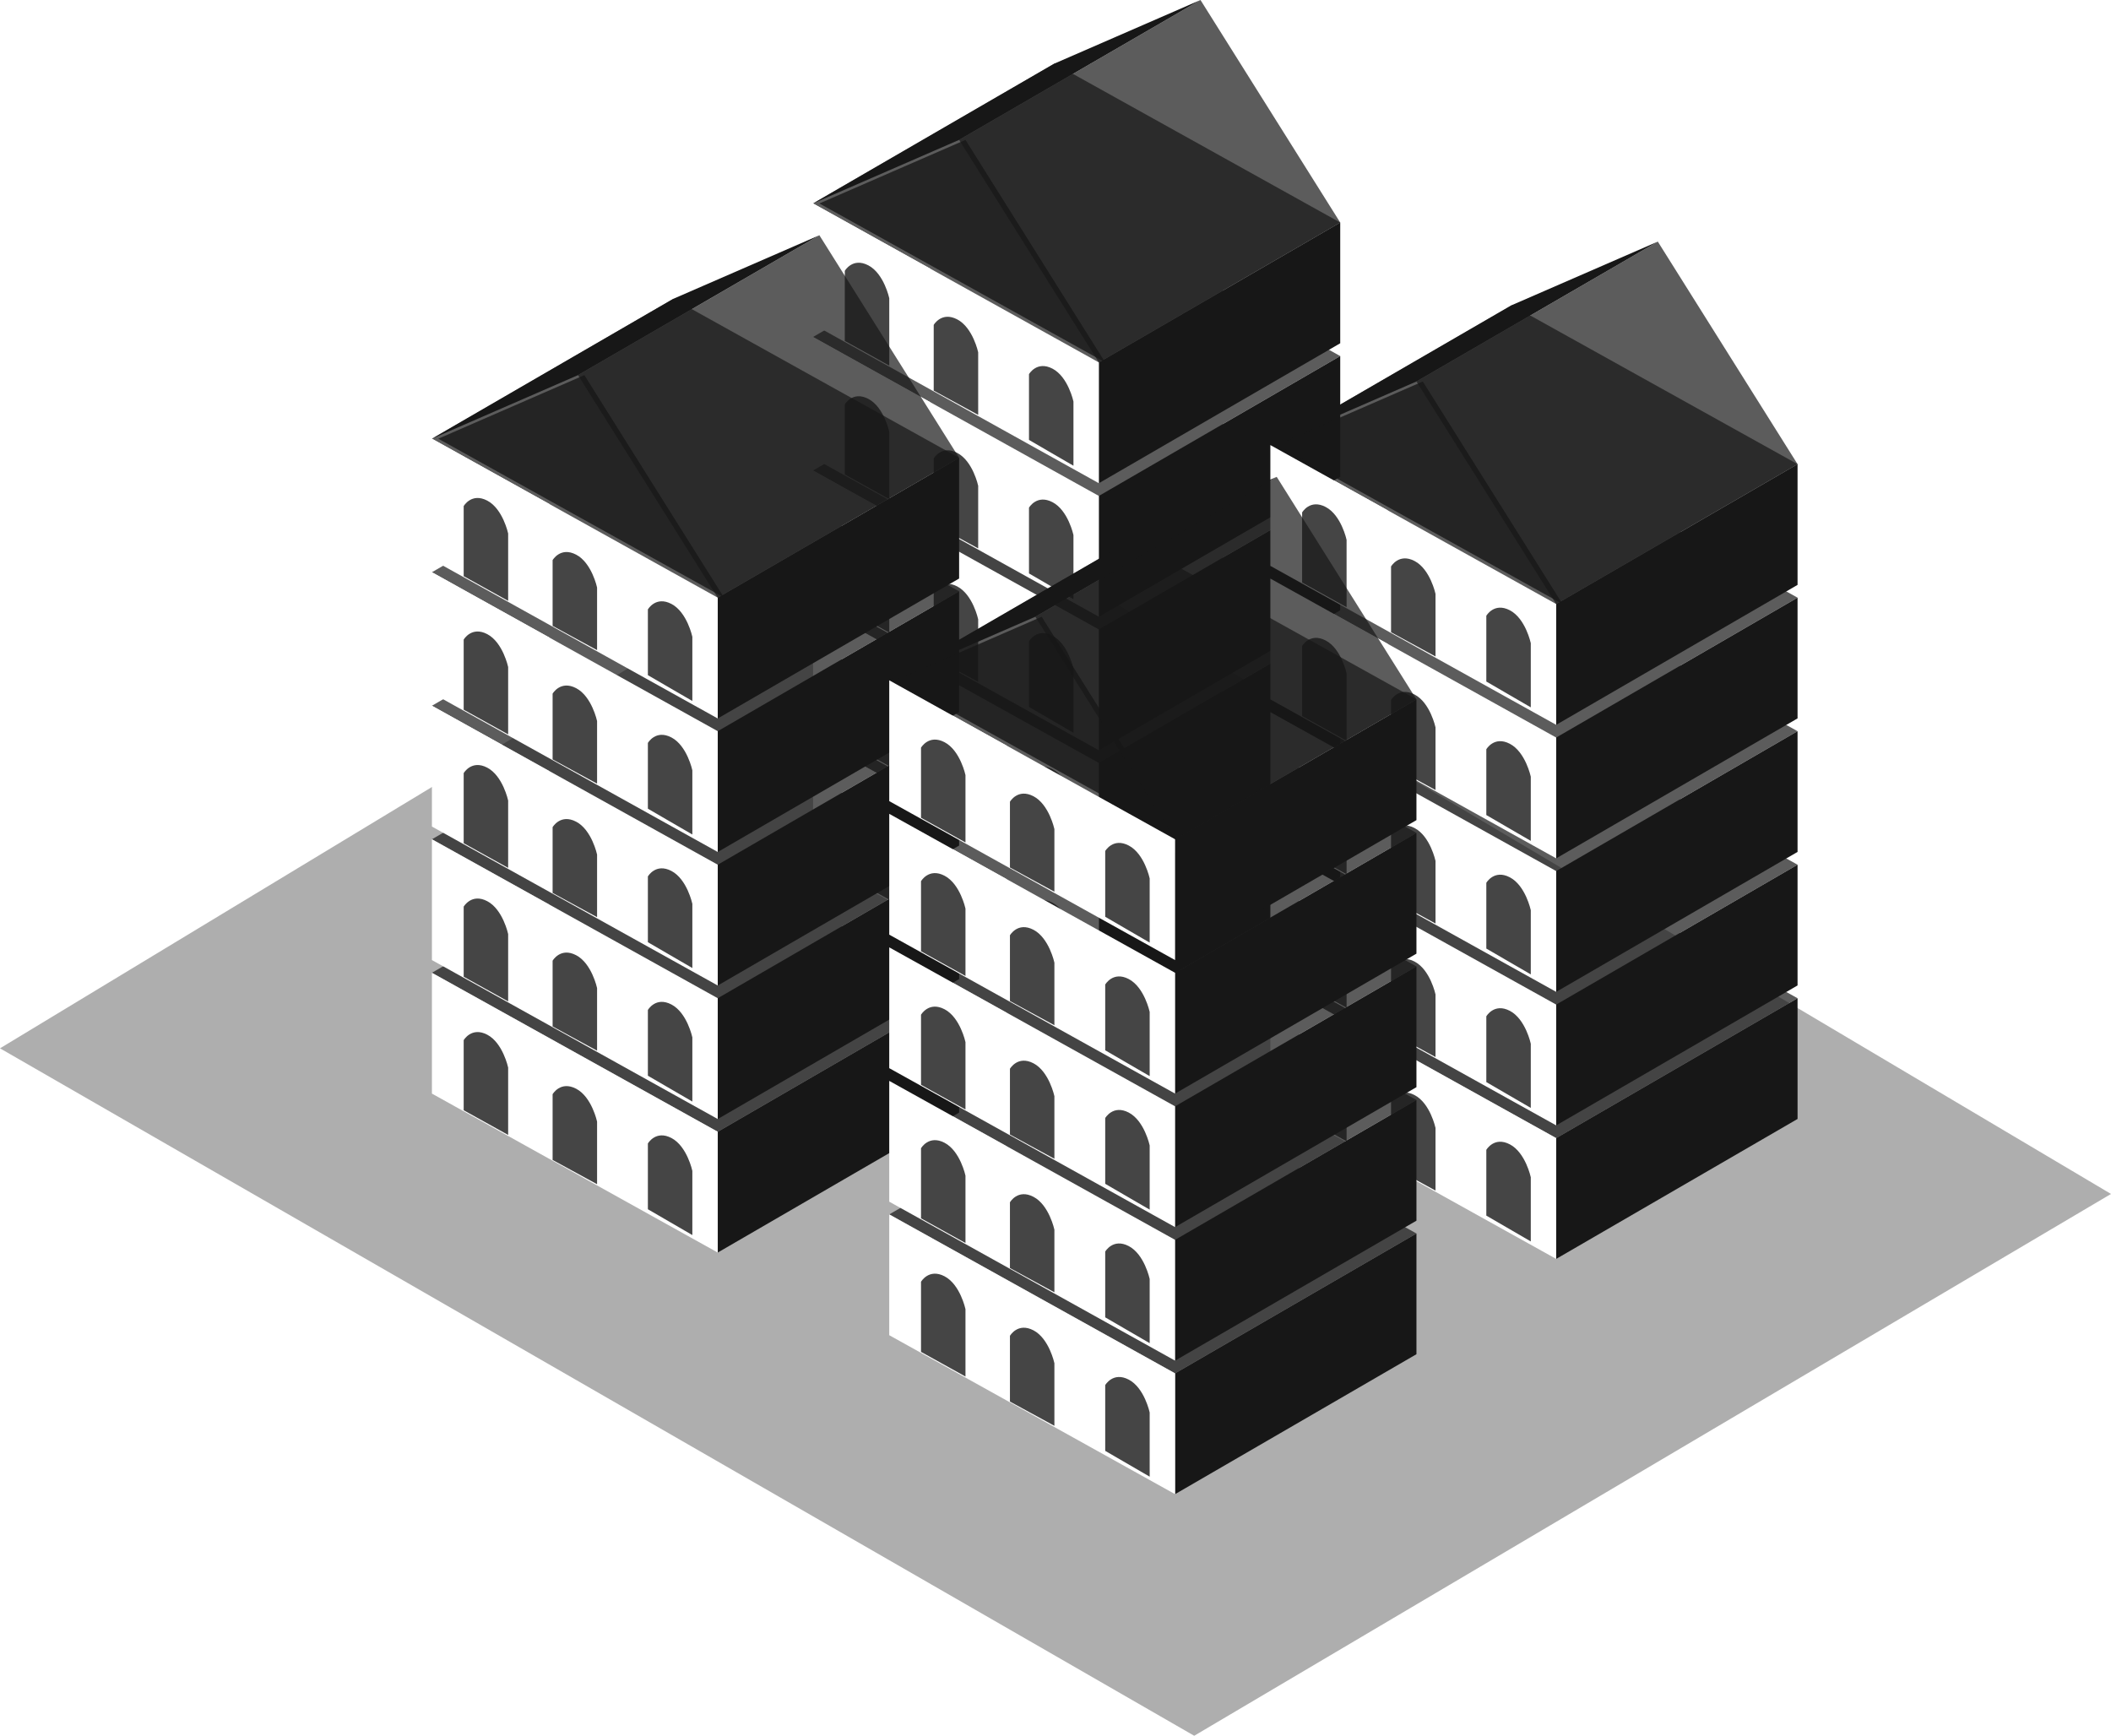 <svg width="332" height="273" viewBox="0 0 332 273" fill="none" xmlns="http://www.w3.org/2000/svg">
<path opacity="0.5" fill-rule="evenodd" clip-rule="evenodd" d="M0 164.88L145.25 77L332 187.783L187.814 273L0 164.88Z" fill="#171717" fill-opacity="0.7"/>
<g filter="url(#filter0_b_54_1684)">
<path fill-rule="evenodd" clip-rule="evenodd" d="M192.288 45.717L210.779 35L165.826 10L127.866 32L146.357 42.283L127.866 53L146.357 63.283L127.866 74L146.357 84.284L127.866 95L146.357 105.284L127.866 116L172.819 141L210.779 119L192.288 108.716L210.779 98L192.288 87.716L210.779 77L192.288 66.716L210.779 56L192.288 45.717Z" fill="#171717" fill-opacity="0.7"/>
</g>
<path fill-rule="evenodd" clip-rule="evenodd" d="M188.802 0L150.842 22L127.866 32L165.826 10L188.802 0ZM210.779 35L172.819 57V76L210.779 53.989V35ZM172.819 78L210.779 56V74.99L172.819 97V78ZM210.779 77L172.819 99V118L210.779 95.99V77ZM172.819 120L210.779 98V116.989L172.819 139V120ZM172.819 141L210.779 119V137.989L172.819 160V141Z" fill="#171717"/>
<path fill-rule="evenodd" clip-rule="evenodd" d="M172.819 57L127.866 32V51L172.819 76V57ZM127.866 53L172.819 78V97L127.866 72V53ZM172.819 99L127.866 74V93L172.819 118V99ZM127.866 95L172.819 120V139L127.866 114V95ZM127.866 116L172.819 141V160L127.866 135V116Z" fill="white"/>
<g filter="url(#filter1_i_54_1684)">
<path fill-rule="evenodd" clip-rule="evenodd" d="M172.819 57L127.866 32L150.842 22L172.819 57ZM131.862 42.597C131.862 42.597 133.096 40.442 135.564 41.735C138.032 43.028 138.855 46.907 138.855 46.907V57.5L131.862 53.621V42.597ZM135.564 62.735C133.096 61.442 131.862 63.597 131.862 63.597V74.621L138.855 78.5V67.907C138.855 67.907 138.032 64.028 135.564 62.735ZM131.862 84.597C131.862 84.597 133.096 82.442 135.564 83.735C138.032 85.028 138.855 88.907 138.855 88.907V99.5L131.862 95.621V84.597ZM135.564 104.735C133.096 103.442 131.862 105.597 131.862 105.597V116.621L138.855 120.5V109.907C138.855 109.907 138.032 106.028 135.564 104.735ZM135.564 125.735C133.096 124.442 131.862 126.597 131.862 126.597V137.621L138.855 141.5V130.907C138.855 130.907 138.032 127.028 135.564 125.735ZM149.549 134.235C147.081 132.942 145.847 135.097 145.847 135.097V145.44L152.84 149.25V139.407C152.84 139.407 152.017 135.528 149.549 134.235ZM160.831 142.847C160.831 142.847 162.065 140.692 164.533 141.985C167.001 143.278 167.824 147.157 167.824 147.157V157.25L160.831 153.19V142.847ZM145.847 114.097C145.847 114.097 147.081 111.942 149.549 113.235C152.017 114.528 152.84 118.407 152.84 118.407V128.25L145.847 124.44V114.097ZM164.533 120.985C162.065 119.692 160.831 121.847 160.831 121.847V132.19L167.824 136.25V126.157C167.824 126.157 167.001 122.278 164.533 120.985ZM149.549 92.235C147.081 90.942 145.847 93.097 145.847 93.097V103.44L152.84 107.25V97.407C152.84 97.407 152.017 93.528 149.549 92.235ZM160.831 100.847C160.831 100.847 162.065 98.692 164.533 99.985C167.001 101.278 167.824 105.157 167.824 105.157V115.25L160.831 111.19V100.847ZM145.847 72.097C145.847 72.097 147.081 69.942 149.549 71.235C152.017 72.528 152.84 76.407 152.84 76.407V86.25L145.847 82.44V72.097ZM164.533 78.985C162.065 77.692 160.831 79.847 160.831 79.847V90.19L167.824 94.25V84.157C167.824 84.157 167.001 80.278 164.533 78.985ZM149.549 50.235C147.081 48.942 145.847 51.097 145.847 51.097V61.44L152.84 65.25V55.407C152.84 55.407 152.017 51.528 149.549 50.235ZM160.831 58.847C160.831 58.847 162.065 56.692 164.533 57.985C167.001 59.278 167.824 63.157 167.824 63.157V73.25L160.831 69.19V58.847Z" fill="#171717" fill-opacity="0.8"/>
</g>
<g filter="url(#filter2_b_54_1684)">
<path fill-rule="evenodd" clip-rule="evenodd" d="M150.842 22L188.802 0L210.779 35L172.819 57L150.842 22Z" fill="#171717" fill-opacity="0.7"/>
</g>
<g filter="url(#filter3_b_54_1684)">
<path fill-rule="evenodd" clip-rule="evenodd" d="M132.351 82.716L150.842 72L105.889 47L67.929 69L86.42 79.284L67.929 90L86.42 100.284L67.929 111L86.42 121.284L67.929 132L86.42 142.284L67.929 153L112.882 178L150.842 156L132.351 145.716L150.842 135L132.351 124.716L150.842 114L132.351 103.716L150.842 93L132.351 82.716Z" fill="#171717" fill-opacity="0.7"/>
</g>
<path fill-rule="evenodd" clip-rule="evenodd" d="M128.865 37L90.905 59L67.929 69L105.889 47L128.865 37ZM150.842 72L112.882 94V113L150.842 90.99V72ZM112.882 115L150.842 93V111.989L112.882 134V115ZM150.842 114L112.882 136V155L150.842 132.989V114ZM112.882 157L150.842 135V153.989L112.882 176V157ZM112.882 178L150.842 156V174.989L112.882 197V178Z" fill="#171717"/>
<path fill-rule="evenodd" clip-rule="evenodd" d="M112.882 94L67.929 69V88L112.882 113V94ZM67.929 90L112.882 115V134L67.929 109V90ZM112.882 136L67.929 111V130L112.882 155V136ZM67.929 132L112.882 157V176L67.929 151V132ZM67.929 153L112.882 178V197L67.929 172V153Z" fill="white"/>
<g filter="url(#filter4_i_54_1684)">
<path fill-rule="evenodd" clip-rule="evenodd" d="M112.882 94L67.929 69L90.905 59L112.882 94ZM71.925 79.597C71.925 79.597 73.159 77.442 75.627 78.735C78.095 80.028 78.917 83.907 78.917 83.907V94.5L71.925 90.621V79.597ZM75.627 99.735C73.159 98.442 71.925 100.597 71.925 100.597V111.621L78.917 115.5V104.907C78.917 104.907 78.095 101.028 75.627 99.735ZM71.925 121.597C71.925 121.597 73.159 119.442 75.627 120.735C78.095 122.028 78.917 125.907 78.917 125.907V136.5L71.925 132.621V121.597ZM75.627 141.735C73.159 140.442 71.925 142.597 71.925 142.597V153.621L78.917 157.5V146.907C78.917 146.907 78.095 143.028 75.627 141.735ZM75.627 162.735C73.159 161.442 71.925 163.597 71.925 163.597V174.621L78.917 178.5V167.907C78.917 167.907 78.095 164.028 75.627 162.735ZM89.612 171.235C87.144 169.942 85.91 172.097 85.91 172.097V182.44L92.903 186.25V176.407C92.903 176.407 92.08 172.528 89.612 171.235ZM100.894 179.847C100.894 179.847 102.128 177.692 104.596 178.985C107.064 180.278 107.887 184.157 107.887 184.157V194.25L100.894 190.19V179.847ZM85.91 151.097C85.91 151.097 87.144 148.942 89.612 150.235C92.08 151.528 92.903 155.407 92.903 155.407V165.25L85.91 161.44V151.097ZM104.596 157.985C102.128 156.692 100.894 158.847 100.894 158.847V169.19L107.887 173.25V163.157C107.887 163.157 107.064 159.278 104.596 157.985ZM89.612 129.235C87.144 127.942 85.91 130.097 85.91 130.097V140.44L92.903 144.25V134.407C92.903 134.407 92.08 130.528 89.612 129.235ZM100.894 137.847C100.894 137.847 102.128 135.692 104.596 136.985C107.064 138.278 107.887 142.157 107.887 142.157V152.25L100.894 148.19V137.847ZM85.91 109.097C85.91 109.097 87.144 106.942 89.612 108.235C92.08 109.528 92.903 113.407 92.903 113.407V123.25L85.91 119.44V109.097ZM104.596 115.985C102.128 114.692 100.894 116.847 100.894 116.847V127.19L107.887 131.25V121.157C107.887 121.157 107.064 117.278 104.596 115.985ZM89.612 87.235C87.144 85.942 85.91 88.097 85.91 88.097V98.44L92.903 102.25V92.407C92.903 92.407 92.08 88.528 89.612 87.235ZM100.894 95.847C100.894 95.847 102.128 93.692 104.596 94.985C107.064 96.278 107.887 100.157 107.887 100.157V110.25L100.894 106.19V95.847Z" fill="#171717" fill-opacity="0.8"/>
</g>
<g filter="url(#filter5_b_54_1684)">
<path fill-rule="evenodd" clip-rule="evenodd" d="M90.905 59L128.865 37L150.842 72L112.882 94L90.905 59Z" fill="#171717" fill-opacity="0.7"/>
</g>
<g filter="url(#filter6_b_54_1684)">
<path fill-rule="evenodd" clip-rule="evenodd" d="M264.213 83.716L282.704 73L237.751 48L199.791 70L218.282 80.284L199.791 91L218.282 101.284L199.791 112L218.282 122.284L199.791 133L218.282 143.284L199.791 154L244.744 179L282.704 157L264.213 146.716L282.704 136L264.213 125.716L282.704 115L264.213 104.716L282.704 94L264.213 83.716Z" fill="#171717" fill-opacity="0.7"/>
</g>
<path fill-rule="evenodd" clip-rule="evenodd" d="M260.727 38L222.767 60L199.791 70L237.751 48L260.727 38ZM282.704 73L244.744 95V114L282.704 91.99V73ZM244.744 116L282.704 94V112.989L244.744 135V116ZM282.704 115L244.744 137V156L282.704 133.989V115ZM244.744 158L282.704 136V154.989L244.744 177V158ZM244.744 179L282.704 157V175.989L244.744 198V179Z" fill="#171717"/>
<path fill-rule="evenodd" clip-rule="evenodd" d="M244.744 95L199.791 70V89L244.744 114V95ZM199.791 91L244.744 116V135L199.791 110V91ZM244.744 137L199.791 112V131L244.744 156V137ZM199.791 133L244.744 158V177L199.791 152V133ZM199.791 154L244.744 179V198L199.791 173V154Z" fill="white"/>
<g filter="url(#filter7_i_54_1684)">
<path fill-rule="evenodd" clip-rule="evenodd" d="M244.744 95L199.791 70L222.767 60L244.744 95ZM203.786 80.597C203.786 80.597 205.02 78.442 207.488 79.735C209.956 81.028 210.779 84.907 210.779 84.907V95.5L203.786 91.621V80.597ZM207.488 100.735C205.02 99.442 203.786 101.597 203.786 101.597V112.621L210.779 116.5V105.907C210.779 105.907 209.956 102.028 207.488 100.735ZM203.786 122.597C203.786 122.597 205.02 120.442 207.488 121.735C209.956 123.028 210.779 126.907 210.779 126.907V137.5L203.786 133.621V122.597ZM207.488 142.735C205.02 141.442 203.786 143.597 203.786 143.597V154.621L210.779 158.5V147.907C210.779 147.907 209.956 144.028 207.488 142.735ZM207.488 163.735C205.02 162.442 203.786 164.597 203.786 164.597V175.621L210.779 179.5V168.907C210.779 168.907 209.956 165.028 207.488 163.735ZM221.474 172.235C219.006 170.942 217.772 173.097 217.772 173.097V183.44L224.765 187.25V177.407C224.765 177.407 223.942 173.528 221.474 172.235ZM232.756 180.847C232.756 180.847 233.99 178.692 236.458 179.985C238.926 181.278 239.749 185.157 239.749 185.157V195.25L232.756 191.19V180.847ZM217.772 152.097C217.772 152.097 219.006 149.942 221.474 151.235C223.942 152.528 224.765 156.407 224.765 156.407V166.25L217.772 162.44V152.097ZM236.458 158.985C233.99 157.692 232.756 159.847 232.756 159.847V170.19L239.749 174.25V164.157C239.749 164.157 238.926 160.278 236.458 158.985ZM221.474 130.235C219.006 128.942 217.772 131.097 217.772 131.097V141.44L224.765 145.25V135.407C224.765 135.407 223.942 131.528 221.474 130.235ZM232.756 138.847C232.756 138.847 233.99 136.692 236.458 137.985C238.926 139.278 239.749 143.157 239.749 143.157V153.25L232.756 149.19V138.847ZM217.772 110.097C217.772 110.097 219.006 107.942 221.474 109.235C223.942 110.528 224.765 114.407 224.765 114.407V124.25L217.772 120.44V110.097ZM236.458 116.985C233.99 115.692 232.756 117.847 232.756 117.847V128.19L239.749 132.25V122.157C239.749 122.157 238.926 118.278 236.458 116.985ZM221.474 88.235C219.006 86.942 217.772 89.097 217.772 89.097V99.44L224.765 103.25V93.407C224.765 93.407 223.942 89.528 221.474 88.235ZM232.756 96.847C232.756 96.847 233.99 94.692 236.458 95.985C238.926 97.278 239.749 101.157 239.749 101.157V111.25L232.756 107.19V96.847Z" fill="#171717" fill-opacity="0.8"/>
</g>
<g filter="url(#filter8_b_54_1684)">
<path fill-rule="evenodd" clip-rule="evenodd" d="M222.767 60L260.727 38L282.704 73L244.744 95L222.767 60Z" fill="#171717" fill-opacity="0.7"/>
</g>
<g filter="url(#filter9_b_54_1684)">
<path fill-rule="evenodd" clip-rule="evenodd" d="M204.276 120.716L222.767 110L177.814 85L139.853 107L158.344 117.284L139.853 128L158.344 138.284L139.853 149L158.344 159.284L139.853 170L158.344 180.284L139.853 191L184.806 216L222.767 194L204.276 183.716L222.767 173L204.276 162.716L222.767 152L204.276 141.716L222.767 131L204.276 120.716Z" fill="#171717" fill-opacity="0.7"/>
</g>
<path fill-rule="evenodd" clip-rule="evenodd" d="M200.79 75L162.829 97L139.853 107L177.814 85L200.79 75ZM222.767 110L184.806 132V151L222.767 128.989V110ZM184.806 153L222.767 131V149.989L184.806 172V153ZM222.767 152L184.806 174V193L222.767 170.989V152ZM184.806 195L222.767 173V191.989L184.806 214V195ZM184.806 216L222.767 194V212.989L184.806 235V216Z" fill="#171717"/>
<path fill-rule="evenodd" clip-rule="evenodd" d="M184.806 132L139.853 107V126L184.806 151V132ZM139.853 128L184.806 153V172L139.853 147V128ZM184.806 174L139.853 149V168L184.806 193V174ZM139.853 170L184.806 195V214L139.853 189V170ZM139.853 191L184.806 216V235L139.853 210V191Z" fill="white"/>
<g filter="url(#filter10_i_54_1684)">
<path fill-rule="evenodd" clip-rule="evenodd" d="M184.806 132L139.853 107L162.829 97L184.806 132ZM143.849 117.597C143.849 117.597 145.083 115.442 147.551 116.735C150.019 118.028 150.842 121.907 150.842 121.907V132.5L143.849 128.621V117.597ZM147.551 137.735C145.083 136.442 143.849 138.597 143.849 138.597V149.621L150.842 153.5V142.907C150.842 142.907 150.019 139.028 147.551 137.735ZM143.849 159.597C143.849 159.597 145.083 157.442 147.551 158.735C150.019 160.028 150.842 163.907 150.842 163.907V174.5L143.849 170.621V159.597ZM147.551 179.735C145.083 178.442 143.849 180.597 143.849 180.597V191.621L150.842 195.5V184.907C150.842 184.907 150.019 181.028 147.551 179.735ZM147.551 200.735C145.083 199.442 143.849 201.597 143.849 201.597V212.621L150.842 216.5V205.907C150.842 205.907 150.019 202.028 147.551 200.735ZM161.537 209.235C159.069 207.942 157.835 210.097 157.835 210.097V220.44L164.827 224.25V214.407C164.827 214.407 164.005 210.528 161.537 209.235ZM172.819 217.847C172.819 217.847 174.053 215.692 176.521 216.985C178.989 218.278 179.812 222.157 179.812 222.157V232.25L172.819 228.19V217.847ZM157.835 189.097C157.835 189.097 159.069 186.942 161.537 188.235C164.005 189.528 164.827 193.407 164.827 193.407V203.25L157.835 199.44V189.097ZM176.521 195.985C174.053 194.692 172.819 196.847 172.819 196.847V207.19L179.812 211.25V201.157C179.812 201.157 178.989 197.278 176.521 195.985ZM161.537 167.235C159.069 165.942 157.835 168.097 157.835 168.097V178.44L164.827 182.25V172.407C164.827 172.407 164.005 168.528 161.537 167.235ZM172.819 175.847C172.819 175.847 174.053 173.692 176.521 174.985C178.989 176.278 179.812 180.157 179.812 180.157V190.25L172.819 186.19V175.847ZM157.835 147.097C157.835 147.097 159.069 144.942 161.537 146.235C164.005 147.528 164.827 151.407 164.827 151.407V161.25L157.835 157.44V147.097ZM176.521 153.985C174.053 152.692 172.819 154.847 172.819 154.847V165.19L179.812 169.25V159.157C179.812 159.157 178.989 155.278 176.521 153.985ZM161.537 125.235C159.069 123.942 157.835 126.097 157.835 126.097V136.44L164.827 140.25V130.407C164.827 130.407 164.005 126.528 161.537 125.235ZM172.819 133.847C172.819 133.847 174.053 131.692 176.521 132.985C178.989 134.278 179.812 138.157 179.812 138.157V148.25L172.819 144.19V133.847Z" fill="#171717" fill-opacity="0.8"/>
</g>
<g filter="url(#filter11_b_54_1684)">
<path fill-rule="evenodd" clip-rule="evenodd" d="M162.829 97L200.79 75L222.767 110L184.806 132L162.829 97Z" fill="#171717" fill-opacity="0.7"/>
</g>
<defs>
<filter id="filter0_b_54_1684" x="-8.048" y="-125.914" width="354.741" height="402.828" filterUnits="userSpaceOnUse" color-interpolation-filters="sRGB">
<feFlood flood-opacity="0" result="BackgroundImageFix"/>
<feGaussianBlur in="BackgroundImageFix" stdDeviation="67.957"/>
<feComposite in2="SourceAlpha" operator="in" result="effect1_backgroundBlur_54_1684"/>
<feBlend mode="normal" in="SourceGraphic" in2="effect1_backgroundBlur_54_1684" result="shape"/>
</filter>
<filter id="filter1_i_54_1684" x="127.866" y="22" width="44.953" height="135.25" filterUnits="userSpaceOnUse" color-interpolation-filters="sRGB">
<feFlood flood-opacity="0" result="BackgroundImageFix"/>
<feBlend mode="normal" in="SourceGraphic" in2="BackgroundImageFix" result="shape"/>
<feColorMatrix in="SourceAlpha" type="matrix" values="0 0 0 0 0 0 0 0 0 0 0 0 0 0 0 0 0 0 127 0" result="hardAlpha"/>
<feOffset dx="1"/>
<feComposite in2="hardAlpha" operator="arithmetic" k2="-1" k3="1"/>
<feColorMatrix type="matrix" values="0 0 0 0 0.322 0 0 0 0 0.349 0 0 0 0 0.553 0 0 0 1 0"/>
<feBlend mode="normal" in2="shape" result="effect1_innerShadow_54_1684"/>
</filter>
<filter id="filter2_b_54_1684" x="14.928" y="-135.914" width="331.765" height="328.828" filterUnits="userSpaceOnUse" color-interpolation-filters="sRGB">
<feFlood flood-opacity="0" result="BackgroundImageFix"/>
<feGaussianBlur in="BackgroundImageFix" stdDeviation="67.957"/>
<feComposite in2="SourceAlpha" operator="in" result="effect1_backgroundBlur_54_1684"/>
<feBlend mode="normal" in="SourceGraphic" in2="effect1_backgroundBlur_54_1684" result="shape"/>
</filter>
<filter id="filter3_b_54_1684" x="-67.985" y="-88.914" width="354.741" height="402.828" filterUnits="userSpaceOnUse" color-interpolation-filters="sRGB">
<feFlood flood-opacity="0" result="BackgroundImageFix"/>
<feGaussianBlur in="BackgroundImageFix" stdDeviation="67.957"/>
<feComposite in2="SourceAlpha" operator="in" result="effect1_backgroundBlur_54_1684"/>
<feBlend mode="normal" in="SourceGraphic" in2="effect1_backgroundBlur_54_1684" result="shape"/>
</filter>
<filter id="filter4_i_54_1684" x="67.929" y="59" width="44.953" height="135.25" filterUnits="userSpaceOnUse" color-interpolation-filters="sRGB">
<feFlood flood-opacity="0" result="BackgroundImageFix"/>
<feBlend mode="normal" in="SourceGraphic" in2="BackgroundImageFix" result="shape"/>
<feColorMatrix in="SourceAlpha" type="matrix" values="0 0 0 0 0 0 0 0 0 0 0 0 0 0 0 0 0 0 127 0" result="hardAlpha"/>
<feOffset dx="1"/>
<feComposite in2="hardAlpha" operator="arithmetic" k2="-1" k3="1"/>
<feColorMatrix type="matrix" values="0 0 0 0 0.322 0 0 0 0 0.349 0 0 0 0 0.553 0 0 0 1 0"/>
<feBlend mode="normal" in2="shape" result="effect1_innerShadow_54_1684"/>
</filter>
<filter id="filter5_b_54_1684" x="-45.009" y="-98.914" width="331.765" height="328.828" filterUnits="userSpaceOnUse" color-interpolation-filters="sRGB">
<feFlood flood-opacity="0" result="BackgroundImageFix"/>
<feGaussianBlur in="BackgroundImageFix" stdDeviation="67.957"/>
<feComposite in2="SourceAlpha" operator="in" result="effect1_backgroundBlur_54_1684"/>
<feBlend mode="normal" in="SourceGraphic" in2="effect1_backgroundBlur_54_1684" result="shape"/>
</filter>
<filter id="filter6_b_54_1684" x="63.877" y="-87.914" width="354.741" height="402.828" filterUnits="userSpaceOnUse" color-interpolation-filters="sRGB">
<feFlood flood-opacity="0" result="BackgroundImageFix"/>
<feGaussianBlur in="BackgroundImageFix" stdDeviation="67.957"/>
<feComposite in2="SourceAlpha" operator="in" result="effect1_backgroundBlur_54_1684"/>
<feBlend mode="normal" in="SourceGraphic" in2="effect1_backgroundBlur_54_1684" result="shape"/>
</filter>
<filter id="filter7_i_54_1684" x="199.791" y="60" width="44.953" height="135.25" filterUnits="userSpaceOnUse" color-interpolation-filters="sRGB">
<feFlood flood-opacity="0" result="BackgroundImageFix"/>
<feBlend mode="normal" in="SourceGraphic" in2="BackgroundImageFix" result="shape"/>
<feColorMatrix in="SourceAlpha" type="matrix" values="0 0 0 0 0 0 0 0 0 0 0 0 0 0 0 0 0 0 127 0" result="hardAlpha"/>
<feOffset dx="1"/>
<feComposite in2="hardAlpha" operator="arithmetic" k2="-1" k3="1"/>
<feColorMatrix type="matrix" values="0 0 0 0 0.322 0 0 0 0 0.349 0 0 0 0 0.553 0 0 0 1 0"/>
<feBlend mode="normal" in2="shape" result="effect1_innerShadow_54_1684"/>
</filter>
<filter id="filter8_b_54_1684" x="86.853" y="-97.914" width="331.765" height="328.828" filterUnits="userSpaceOnUse" color-interpolation-filters="sRGB">
<feFlood flood-opacity="0" result="BackgroundImageFix"/>
<feGaussianBlur in="BackgroundImageFix" stdDeviation="67.957"/>
<feComposite in2="SourceAlpha" operator="in" result="effect1_backgroundBlur_54_1684"/>
<feBlend mode="normal" in="SourceGraphic" in2="effect1_backgroundBlur_54_1684" result="shape"/>
</filter>
<filter id="filter9_b_54_1684" x="3.939" y="-50.914" width="354.741" height="402.828" filterUnits="userSpaceOnUse" color-interpolation-filters="sRGB">
<feFlood flood-opacity="0" result="BackgroundImageFix"/>
<feGaussianBlur in="BackgroundImageFix" stdDeviation="67.957"/>
<feComposite in2="SourceAlpha" operator="in" result="effect1_backgroundBlur_54_1684"/>
<feBlend mode="normal" in="SourceGraphic" in2="effect1_backgroundBlur_54_1684" result="shape"/>
</filter>
<filter id="filter10_i_54_1684" x="139.853" y="97" width="44.953" height="135.25" filterUnits="userSpaceOnUse" color-interpolation-filters="sRGB">
<feFlood flood-opacity="0" result="BackgroundImageFix"/>
<feBlend mode="normal" in="SourceGraphic" in2="BackgroundImageFix" result="shape"/>
<feColorMatrix in="SourceAlpha" type="matrix" values="0 0 0 0 0 0 0 0 0 0 0 0 0 0 0 0 0 0 127 0" result="hardAlpha"/>
<feOffset dx="1"/>
<feComposite in2="hardAlpha" operator="arithmetic" k2="-1" k3="1"/>
<feColorMatrix type="matrix" values="0 0 0 0 0.322 0 0 0 0 0.349 0 0 0 0 0.553 0 0 0 1 0"/>
<feBlend mode="normal" in2="shape" result="effect1_innerShadow_54_1684"/>
</filter>
<filter id="filter11_b_54_1684" x="26.915" y="-60.914" width="331.765" height="328.828" filterUnits="userSpaceOnUse" color-interpolation-filters="sRGB">
<feFlood flood-opacity="0" result="BackgroundImageFix"/>
<feGaussianBlur in="BackgroundImageFix" stdDeviation="67.957"/>
<feComposite in2="SourceAlpha" operator="in" result="effect1_backgroundBlur_54_1684"/>
<feBlend mode="normal" in="SourceGraphic" in2="effect1_backgroundBlur_54_1684" result="shape"/>
</filter>
</defs>
</svg>
